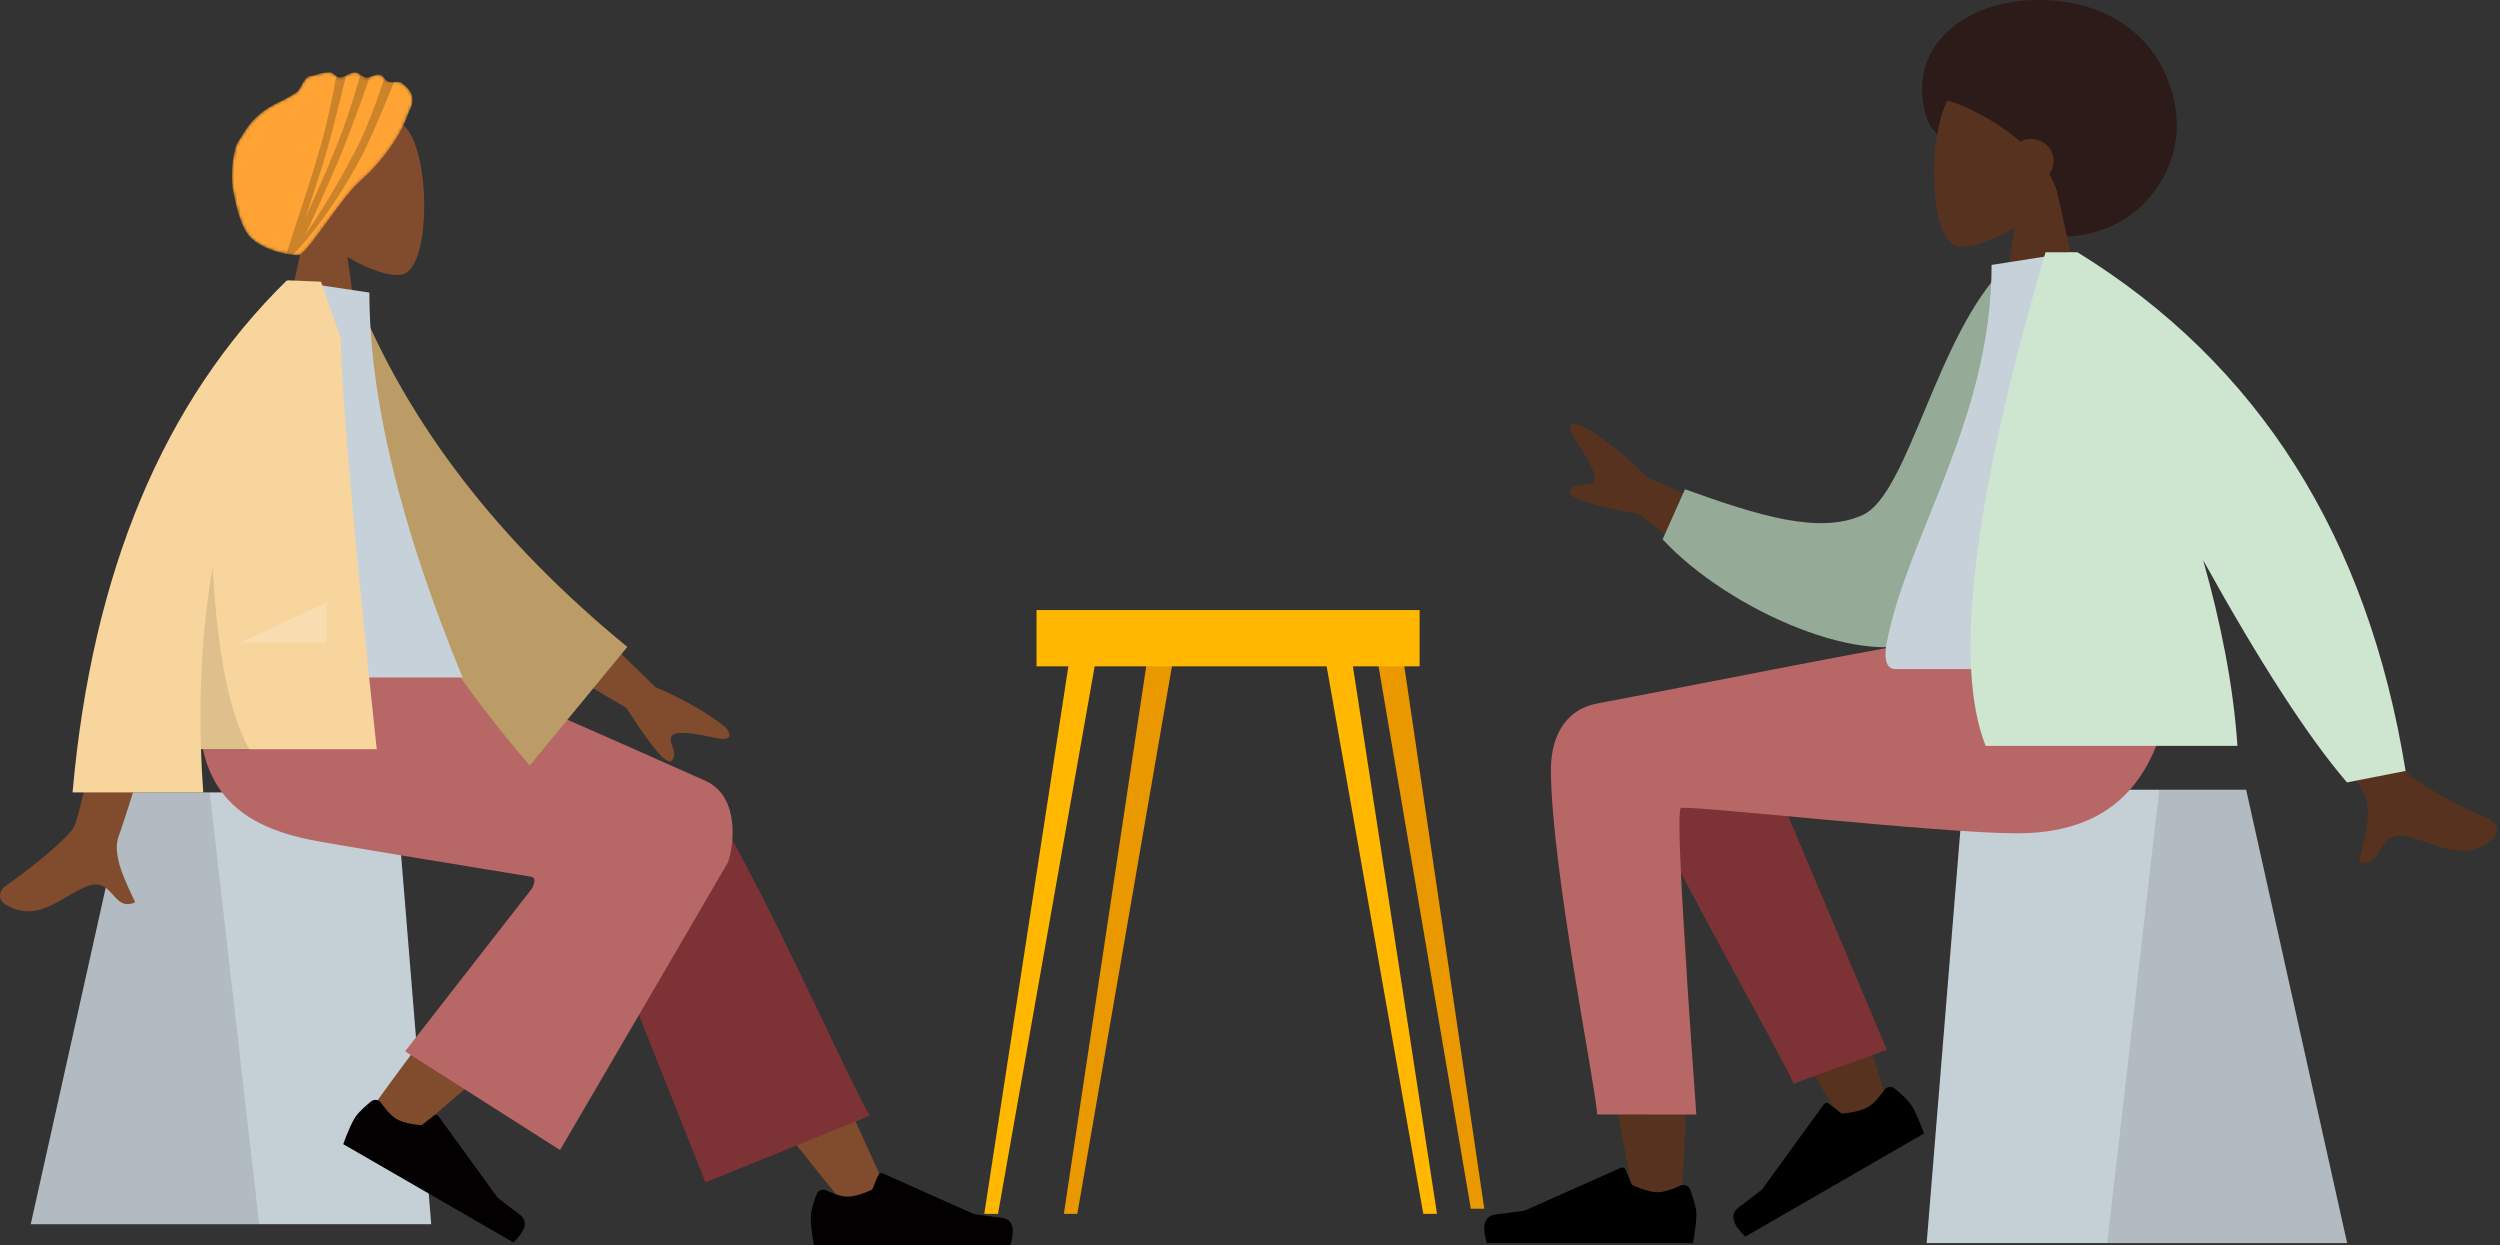 <svg width="795" height="396" fill="none" xmlns="http://www.w3.org/2000/svg"><rect width="100%" height="100%" fill="#333333" stroke="none"/><path fill-rule="evenodd" clip-rule="evenodd" d="M130.644 42.84c6.417 11.96 5.654 42.299-2.639 44.437-3.307.852-10.352-1.236-17.523-5.558l4.501 31.842H88.406l9.149-42.644c-5.102-5.99-8.555-13.329-7.978-21.553 1.663-23.698 34.65-18.485 41.067-6.524Z" fill="#804C2D"/><mask id="a" style="mask-type:alpha" maskUnits="userSpaceOnUse" x="73" y="23" width="59" height="59"><path fill-rule="evenodd" clip-rule="evenodd" d="M129.84 36.104c.479-1.38 3.742-5.653-2.069-9.725-1.044-.731-2.769-.002-4.264-.464-1.125-.347-1.504-1.916-2.793-2.19-1.337-.284-2.794 1.003-4.306.89-.926-.07-2.355-1.513-3.319-1.59-1.721-.14-3.285 1.486-4.966 1.59-.974.06-2.105-1.507-3.072-1.59-2.354-.202-4.498.895-6.572 1.228-1.912.307-2.801 4.225-4.21 5.15-4.419 2.906-7.881 3.719-11.467 6.7-4.263 3.546-5.079 6.183-6.845 8.546-1.766 2.362-2.857 10.685-1.827 16.02.608 3.146 2.19 11.74 5.728 15.066 4.84 4.554 14.688 5.903 15.563 5.296 4.048-2.814 13.125-18.378 19.562-23.878 4.733-4.045 11.892-12.504 14.857-21.05Z" fill="#fff"/></mask><g mask="url(#a)" fill-rule="evenodd" clip-rule="evenodd"><path d="M129.84 36.104c.479-1.38 3.742-5.653-2.069-9.725-1.044-.731-2.769-.002-4.264-.464-1.125-.347-1.504-1.916-2.793-2.19-1.337-.284-2.794 1.003-4.306.89-.926-.07-2.355-1.513-3.319-1.59-1.721-.14-3.285 1.486-4.966 1.59-.974.06-2.105-1.507-3.072-1.59-2.354-.202-4.498.895-6.572 1.228-1.912.307-2.801 4.225-4.21 5.15-4.419 2.906-7.881 3.719-11.467 6.7-4.263 3.546-5.079 6.183-6.845 8.546-1.766 2.362-2.857 10.685-1.827 16.02.608 3.146 2.19 11.74 5.728 15.066 4.84 4.554 14.688 5.903 15.563 5.296 4.048-2.814 13.125-18.378 19.562-23.878 4.733-4.045 11.892-12.504 14.857-21.05Z" fill="#FFA434"/><path d="M110.686 21.365c-3.611 15.237-6.411 25.906-8.399 32.008-2.017 6.19-3.66 11.432-5.072 15.723 2.907-6.44 6.647-14.704 10.029-23.18 2.425-6.078 5.004-13.86 7.739-23.348h3.291c-5.185 14.775-9.085 25.093-11.7 30.954-4.208 9.431-7.23 16.592-9.639 21.398 4.034-5.914 10.239-15.561 16.855-28.535 2.507-4.918 5.459-12.448 8.856-22.59l3.063 1.31c-5.142 12.837-9.116 21.789-11.919 26.856-9.14 16.516-17.867 26.48-20.917 29.309-.527.488-.704.603-.578.354-.042-.008-.073-.033-.093-.077-.214.325-.427.61-.641.854-3.076 3.518 4.795-16.094 10.596-36.662 1.777-6.298 3.529-14.308 5.256-24.03l3.273-.344Z" fill="#000" fill-opacity=".2"/></g><path fill-rule="evenodd" clip-rule="evenodd" d="M40.373 251.978h85.547l11.209 137.309H9.786l30.587-137.309Z" fill="#C5CFD6"/><path fill-rule="evenodd" clip-rule="evenodd" d="M40.373 251.978h26.31l15.748 137.309H9.786l30.587-137.309Z" fill="#000" fill-opacity=".1"/><path fill-rule="evenodd" clip-rule="evenodd" d="M269.078 383.751c-21.832-26.66-36.604-46.425-44.316-59.294-13.205-22.035-24.013-41.642-27.424-49.132-8.133-17.86 18.724-26.223 24.802-17.893 9.2 12.609 28.848 52.285 58.943 119.029l-12.005 7.29Z" fill="#804C2D"/><path fill-rule="evenodd" clip-rule="evenodd" d="m224.34 375.999-40.63-102.277c-8.691-18.644 33.276-30.9 39.662-22.223 14.5 19.699 48.962 97.408 53.281 103.277l-52.313 21.223Z" fill="#7D3336"/><path fill-rule="evenodd" clip-rule="evenodd" d="M116.126 355.488c7.915-11.545 36.704-50.387 52.384-66.458 4.506-4.618 8.903-9.05 13.061-13.181 12.36-12.278 36.974 8.358 24.636 19.541-30.725 27.85-75.554 65.446-79.3 68.799-5.25 4.698-15.755-1.445-10.781-8.701Z" fill="#804C2D"/><path fill-rule="evenodd" clip-rule="evenodd" d="M117.977 350.273c-2.726 2.244-4.5 4.078-5.32 5.499-.999 1.73-2.168 4.42-3.507 8.07l54.088 31.228c4.089-3.835 4.726-6.812 1.911-8.931a345.3 345.3 0 0 1-6.967-5.361l-18.67-25.722a1.107 1.107 0 0 0-1.546-.246l-.025.019-3.879 2.987c-3.559-.311-6.215-.972-7.967-1.984-1.424-.822-3.059-2.532-4.904-5.131a2.214 2.214 0 0 0-3.214-.428ZM259.687 379.766c-1.239 3.307-1.858 5.782-1.858 7.424 0 1.996.332 4.91.998 8.741h62.455c1.623-5.365.687-8.262-2.81-8.69a345.523 345.523 0 0 1-8.715-1.159l-29.029-12.941a1.107 1.107 0 0 0-1.462.561l-.012.028-1.866 4.527c-3.237 1.51-5.868 2.265-7.892 2.265-1.644 0-3.915-.664-6.812-1.992a2.214 2.214 0 0 0-2.997 1.236Z" fill="#020000"/><path fill-rule="evenodd" clip-rule="evenodd" d="M169.089 278.831c-33.77-5.502-56.39-9.264-67.859-11.286-32.692-5.765-42.225-23.357-36.589-61.741h60.235c7.971 2.302 41.277 16.539 99.918 42.71 10.551 5.237 8.586 20.68 6.658 25.768-.079.207-17.866 30.685-53.36 91.433l-49.274-31.39 40.364-51.795c1.066-2.147 1.035-3.38-.093-3.699Z" fill="#B86767"/><path fill-rule="evenodd" clip-rule="evenodd" d="m37.81 192.204 23.14.091c-14.288 46.124-22.001 70.598-23.14 73.42-2.562 6.35 2.86 16.021 5.179 21.218-7.552 3.379-6.748-9.136-16.274-4.703-8.696 4.045-15.31 11.375-25.357 5.176-1.235-.762-2.589-3.631.682-5.874 8.147-5.586 19.888-15.364 21.474-18.582 2.164-4.389 6.929-27.971 14.296-70.746Zm139.233-4.316 31.368 30.601c9.127 3.893 16.605 8.192 22.435 12.897 1.311 1.581 2.738 4.611-3.43 3.255-6.168-1.356-12.717-2.504-13.876-.498-1.16 2.005 2.256 5.079.114 7.705-1.428 1.75-6.232-3.817-14.411-16.701l-32.619-19.232 10.419-18.027Z" fill="#804C2D"/><path fill-rule="evenodd" clip-rule="evenodd" d="m103.571 95.104 9.576-1.642c16.485 41.182 45.267 78.601 86.346 112.257l-31.041 37.712c-41.074-47.922-66.392-97.364-64.881-148.327Z" fill="#BB9C66"/><path fill-rule="evenodd" clip-rule="evenodd" d="M61.83 215.436h85.265c-19.754-48.031-29.631-88.832-29.631-122.404L91.744 89.2c-20.213 32.509-25.922 72.535-29.913 126.236Z" fill="#C7D1D9"/><path fill-rule="evenodd" clip-rule="evenodd" d="M92.889 89.2c2.009.069 5.069.193 9.179.373l6.215 17.761c.658 21.655 4.497 65.295 11.518 130.919H63.908c.147 4.533.388 9.107.725 13.725h-41.56C29.29 181.844 51.994 127.584 91.18 89.2l.02.018.01-.018h1.68Z" fill="#F7D59C"/><path fill-rule="evenodd" clip-rule="evenodd" d="m79.548 238.69-15.626-.001c-.684-20.327.542-39.803 3.678-58.428 1.59 28.253 5.574 47.729 11.948 58.429Z" fill="#000" fill-opacity=".1"/><path fill-rule="evenodd" clip-rule="evenodd" d="m76.349 204.362 27.56-12.812v12.812h-27.56Z" fill="#fff" fill-opacity=".2"/><path fill-rule="evenodd" clip-rule="evenodd" d="M655.696 75.231c-13.287 0-18.12-15.908-25.669-24.638-5.401-6.246-14.62-4.384-17.348-13.128C605.817 15.476 624.182 0 648.139 0c23.958 0 40.111 13.573 43.599 33.977 3.488 20.404-12.084 41.255-36.042 41.255Z" fill="#2C1B18"/><path fill-rule="evenodd" clip-rule="evenodd" d="M619.488 31.547c-6.737 12.558-5.937 44.412 2.771 46.657 3.472.895 10.869-1.297 18.398-5.835l-4.726 33.432h27.904l-9.606-44.774c5.357-6.289 8.983-13.995 8.377-22.63-1.746-24.881-36.381-19.408-43.118-6.85Z" fill="#57331F"/><path fill-rule="evenodd" clip-rule="evenodd" d="M617.814 31.618c5.336 1.002 16.083 6.096 24.652 13.404a7.265 7.265 0 0 1 3.41-.841c3.953 0 7.158 3.123 7.158 6.976a6.83 6.83 0 0 1-1.435 4.19c1.696 2.796 2.854 5.733 3.233 8.752 5.879 0 27.333-22.244 5.96-43.171-21.373-20.928-52.259 8.947-42.978 10.69Z" fill="#2C1B18"/><path fill-rule="evenodd" clip-rule="evenodd" d="M714.267 251.132h-89.819l-11.769 144.169h133.703l-32.115-144.169Z" fill="#C5CFD6"/><path fill-rule="evenodd" clip-rule="evenodd" d="M714.267 251.132h-27.624l-16.534 144.169h76.273l-32.115-144.169Z" fill="#000" fill-opacity=".1"/><path fill-rule="evenodd" clip-rule="evenodd" d="m522.047 226.434-.335-.195c-9.611-5.385-25.308 1.927-25.297 10.056.033 24.607 22.49 140.579 23.662 147.911 1.173 7.331 13.733 9.267 14.464.024 1.164-14.709 3.326-65.625 1.163-89.193a1229.335 1229.335 0 0 0-2.802-27.26c11.782 21.278 30.006 51.747 54.672 91.405l13.39-6.117c-10.515-34.643-19.137-59.099-25.865-73.37-11.522-24.435-22.325-45.361-26.872-52.732-7.152-11.594-19.602-7.548-26.18-.529Z" fill="#57331F"/><path fill-rule="evenodd" clip-rule="evenodd" d="M600.006 333.826 554.05 224.958c-11.009-17.71-41.876 3.604-38.122 13.876 8.524 23.32 51.874 98.816 54.413 105.764l29.665-10.772Z" fill="#7D3336"/><path fill-rule="evenodd" clip-rule="evenodd" d="M602.559 346.199c2.862 2.357 4.724 4.282 5.586 5.775 1.049 1.815 2.276 4.64 3.682 8.472l-56.789 32.788c-4.293-4.027-4.962-7.153-2.007-9.377a362.709 362.709 0 0 0 7.316-5.629l19.601-27.007a1.163 1.163 0 0 1 1.624-.258l.026.02 4.073 3.136c3.737-.326 6.525-1.02 8.365-2.083 1.495-.863 3.211-2.659 5.149-5.388a2.326 2.326 0 0 1 3.374-.449ZM537.482 378.329c1.301 3.472 1.951 6.07 1.951 7.794 0 2.096-.349 5.156-1.048 9.178H472.81c-1.704-5.633-.72-8.675 2.951-9.124 3.672-.449 6.722-.855 9.15-1.217l30.479-13.587a1.162 1.162 0 0 1 1.535.588l.013.03 1.959 4.753c3.399 1.586 6.161 2.378 8.286 2.378 1.726 0 4.11-.697 7.152-2.091a2.325 2.325 0 0 1 3.147 1.298Z" fill="#000"/><path fill-rule="evenodd" clip-rule="evenodd" d="M493.194 244.66c0 30.888 14.669 102.938 14.678 109.739l31.561.024c-4.62-64.289-6.258-96.78-4.914-97.472 2.015-1.039 82.606 8.046 106.777 8.046 34.854 0 49.272-21.979 50.442-62.696h-69.045c-14.058 1.504-87.386 16.295-114.619 21.379-11.659 2.177-14.88 12.471-14.88 20.98Z" fill="#B86767"/><path fill-rule="evenodd" clip-rule="evenodd" d="m736.49 175.56-23.824 4.727c23.959 44.652 36.808 68.318 38.547 70.997 3.911 6.028.262 17.076-1.087 22.894 8.458 1.968 5.123-10.762 15.826-8.104 9.77 2.426 18.054 8.652 27.163.255 1.12-1.032 1.94-4.259-1.878-5.914-9.514-4.124-23.57-11.845-25.849-14.842-3.108-4.088-12.74-27.425-28.898-70.013Zm-235.643-35.745.432.633c3.591 5.288 6.951 10.835 5.511 12.679-1.496 1.918-5.832-.199-7.545 2.92-1.142 2.078 6.166 4.565 21.926 7.46l31.551 24.19 13.451-17.233-42.127-18.501c-7.38-7.354-14.506-12.943-21.379-16.768-2.055-.654-5.566-.852-1.82 4.62Z" fill="#57331F"/><path fill-rule="evenodd" clip-rule="evenodd" d="m647.912 86.422-10.053-1.724c-21.897 21.242-30.833 72.274-45.426 79.029-13.797 6.387-33.356.207-56.604-8.138l-7.12 15.907c21.124 22.853 66.124 42.161 84.365 31.138 29.163-17.622 35.896-80.563 34.838-116.212Z" fill="#95AB97"/><path fill-rule="evenodd" clip-rule="evenodd" d="M691.738 212.765h-88.955c-4.065 0-3.299-5.869-2.711-8.831 6.781-34.183 33.254-71.03 33.254-119.688l25.659-4.023c21.223 34.133 28.562 76.159 32.753 132.542Z" fill="#C7D1D9"/><path fill-rule="evenodd" clip-rule="evenodd" d="M650.48 80.223c-23.034 78.522-29.385 130.841-19.051 156.958h80.074c-1.267-19.111-5.329-39.322-10.894-59.028 18.135 32.713 33.378 56.264 45.729 70.654l18.646-3.652c-12.011-74.489-46.792-129.466-104.344-164.932h-10.16Z" fill="#CEE5D0"/><path fill-rule="evenodd" clip-rule="evenodd" d="M342.587 386h-4.274l28.632-190.373h8.548L342.587 386ZM467.719 384.373H472l-27.825-188.746h-8.563l32.107 188.746Z" fill="#EA9800"/><path fill-rule="evenodd" clip-rule="evenodd" d="M317.365 386H313l29.242-190.373h8.728L317.365 386ZM452.606 386h4.364l-29.241-190.373H419L452.606 386Z" fill="#FFB700"/><path fill-rule="evenodd" clip-rule="evenodd" d="M329.612 211.898h121.821V194H329.612v17.898Z" fill="#FFB700"/></svg>